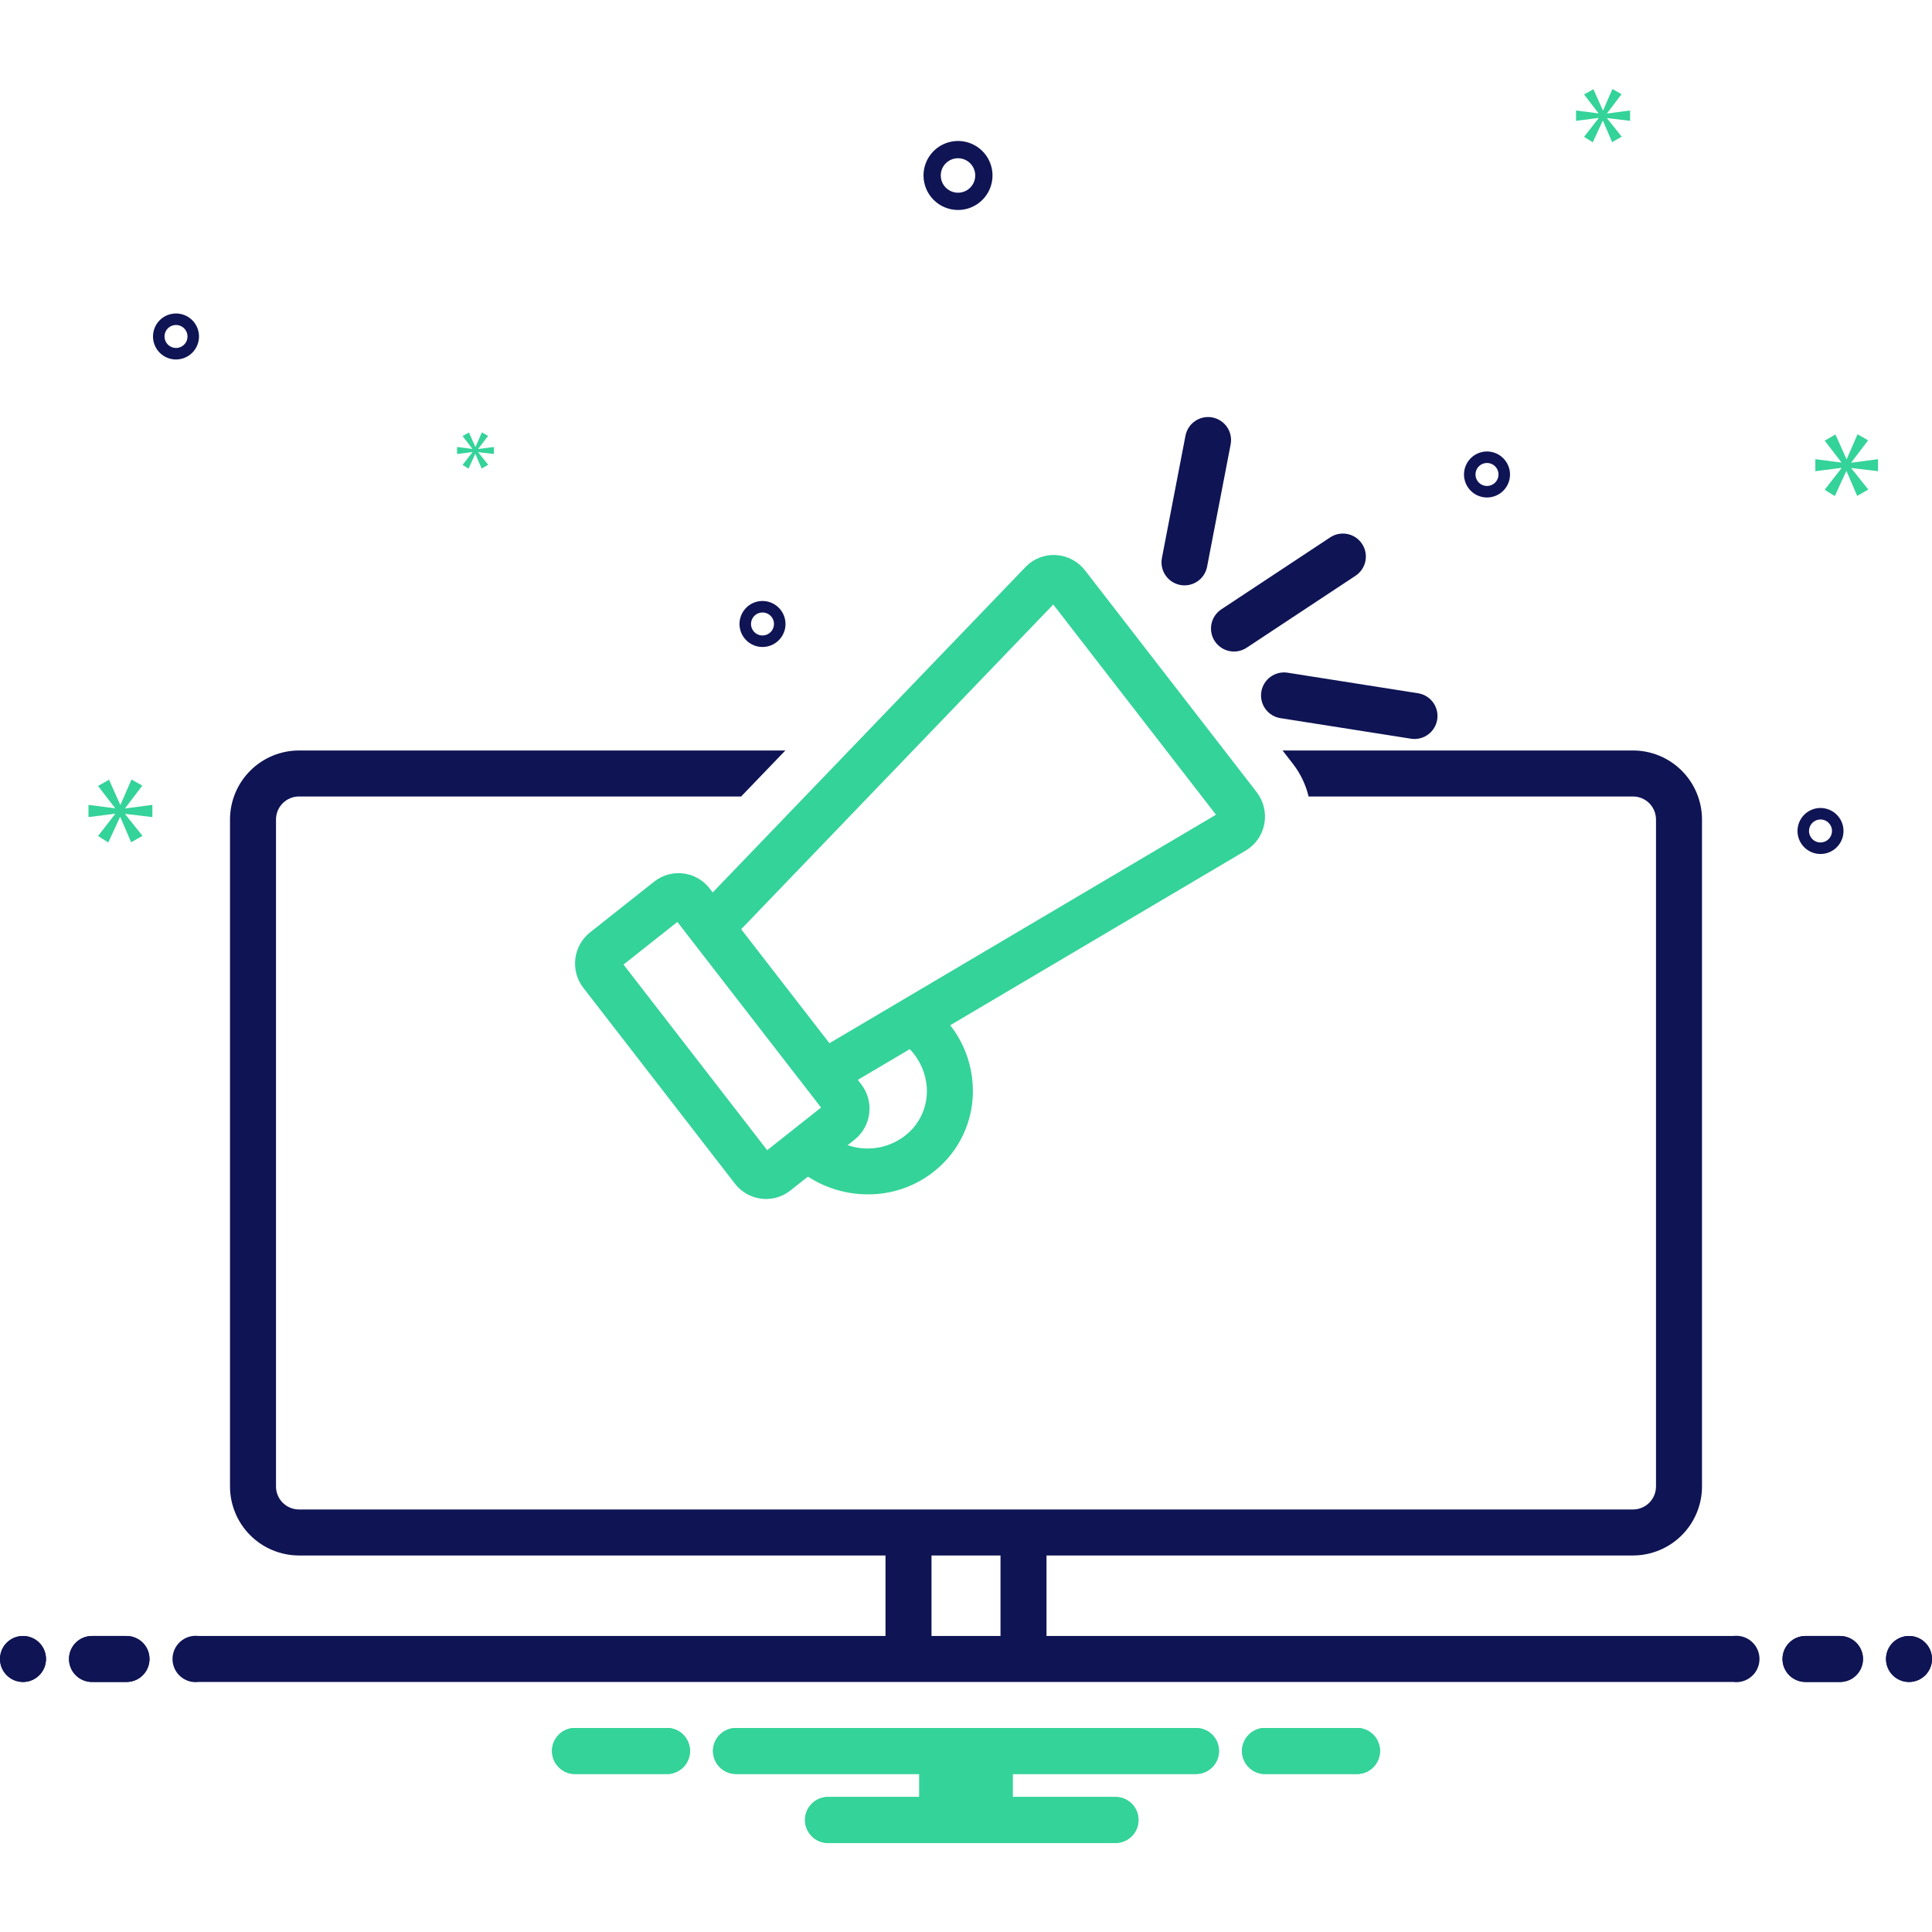 <svg width="168" height="168" viewBox="0 0 168 168" fill="none" xmlns="http://www.w3.org/2000/svg">
<path d="M2 146.259C3.105 146.259 4 145.363 4 144.259C4 143.154 3.105 142.259 2 142.259C0.895 142.259 0 143.154 0 144.259C0 145.363 0.895 146.259 2 146.259Z" fill="#0F1454"/>
<path d="M11 142.259H8C7.47 142.259 6.961 142.47 6.586 142.845C6.211 143.22 6 143.729 6 144.259C6 144.79 6.211 145.298 6.586 145.673C6.961 146.049 7.47 146.259 8 146.259H11C11.53 146.259 12.039 146.049 12.414 145.673C12.789 145.298 13 144.79 13 144.259C13 143.729 12.789 143.22 12.414 142.845C12.039 142.47 11.53 142.259 11 142.259Z" fill="#0F1454"/>
<path d="M160 142.259H157C156.47 142.259 155.961 142.47 155.586 142.845C155.211 143.22 155 143.729 155 144.259C155 144.79 155.211 145.298 155.586 145.673C155.961 146.049 156.47 146.259 157 146.259H160C160.53 146.259 161.039 146.049 161.414 145.673C161.789 145.298 162 144.79 162 144.259C162 143.729 161.789 143.22 161.414 142.845C161.039 142.47 160.53 142.259 160 142.259Z" fill="#0F1454"/>
<path d="M166 146.259C167.105 146.259 168 145.363 168 144.259C168 143.154 167.105 142.259 166 142.259C164.895 142.259 164 143.154 164 144.259C164 145.363 164.895 146.259 166 146.259Z" fill="#0F1454"/>
<path d="M118.154 150.259H109.846C109.343 150.3 108.874 150.528 108.532 150.898C108.19 151.269 108 151.755 108 152.259C108 152.764 108.19 153.25 108.532 153.62C108.874 153.991 109.343 154.219 109.846 154.259H118.154C118.657 154.219 119.126 153.991 119.468 153.62C119.81 153.25 120 152.764 120 152.259C120 151.755 119.81 151.269 119.468 150.898C119.126 150.528 118.657 150.3 118.154 150.259Z" fill="#34D399"/>
<path d="M58.154 150.259H49.846C49.343 150.3 48.874 150.528 48.532 150.898C48.19 151.269 48 151.755 48 152.259C48 152.764 48.19 153.25 48.532 153.62C48.874 153.991 49.343 154.219 49.846 154.259H58.154C58.657 154.219 59.126 153.991 59.468 153.62C59.81 153.25 60 152.764 60 152.259C60 151.755 59.81 151.269 59.468 150.898C59.126 150.528 58.657 150.3 58.154 150.259Z" fill="#34D399"/>
<path d="M104 150.259H64C63.47 150.259 62.961 150.47 62.586 150.845C62.211 151.22 62 151.729 62 152.259C62 152.79 62.211 153.298 62.586 153.673C62.961 154.049 63.47 154.259 64 154.259H79.94V156.259H72C71.47 156.259 70.961 156.47 70.586 156.845C70.211 157.22 70 157.729 70 158.259C70 158.79 70.211 159.298 70.586 159.673C70.961 160.049 71.47 160.259 72 160.259H97C97.53 160.259 98.039 160.049 98.414 159.673C98.789 159.298 99 158.79 99 158.259C99 157.729 98.789 157.22 98.414 156.845C98.039 156.47 97.53 156.259 97 156.259H88.06V154.259H104C104.53 154.259 105.039 154.049 105.414 153.673C105.789 153.298 106 152.79 106 152.259C106 151.729 105.789 151.22 105.414 150.845C105.039 150.47 104.53 150.259 104 150.259Z" fill="#34D399"/>
<path d="M2 146.259C3.105 146.259 4 145.363 4 144.259C4 143.154 3.105 142.259 2 142.259C0.895 142.259 0 143.154 0 144.259C0 145.363 0.895 146.259 2 146.259Z" fill="#0F1454"/>
<path d="M11 142.259H8C7.47 142.259 6.961 142.47 6.586 142.845C6.211 143.22 6 143.729 6 144.259C6 144.79 6.211 145.298 6.586 145.673C6.961 146.049 7.47 146.259 8 146.259H11C11.53 146.259 12.039 146.049 12.414 145.673C12.789 145.298 13 144.79 13 144.259C13 143.729 12.789 143.22 12.414 142.845C12.039 142.47 11.53 142.259 11 142.259Z" fill="#0F1454"/>
<path d="M160 142.259H157C156.47 142.259 155.961 142.47 155.586 142.845C155.211 143.22 155 143.729 155 144.259C155 144.79 155.211 145.298 155.586 145.673C155.961 146.049 156.47 146.259 157 146.259H160C160.53 146.259 161.039 146.049 161.414 145.673C161.789 145.298 162 144.79 162 144.259C162 143.729 161.789 143.22 161.414 142.845C161.039 142.47 160.53 142.259 160 142.259Z" fill="#0F1454"/>
<path d="M166 146.259C167.105 146.259 168 145.363 168 144.259C168 143.154 167.105 142.259 166 142.259C164.895 142.259 164 143.154 164 144.259C164 145.363 164.895 146.259 166 146.259Z" fill="#0F1454"/>
<path d="M118.154 150.259H109.846C109.343 150.3 108.874 150.528 108.532 150.898C108.19 151.269 108 151.755 108 152.259C108 152.764 108.19 153.25 108.532 153.62C108.874 153.991 109.343 154.219 109.846 154.259H118.154C118.657 154.219 119.126 153.991 119.468 153.62C119.81 153.25 120 152.764 120 152.259C120 151.755 119.81 151.269 119.468 150.898C119.126 150.528 118.657 150.3 118.154 150.259Z" fill="#34D399"/>
<path d="M58.154 150.259H49.846C49.343 150.3 48.874 150.528 48.532 150.898C48.19 151.269 48 151.755 48 152.259C48 152.764 48.19 153.25 48.532 153.62C48.874 153.991 49.343 154.219 49.846 154.259H58.154C58.657 154.219 59.126 153.991 59.468 153.62C59.81 153.25 60 152.764 60 152.259C60 151.755 59.81 151.269 59.468 150.898C59.126 150.528 58.657 150.3 58.154 150.259Z" fill="#34D399"/>
<path d="M104 150.259H64C63.47 150.259 62.961 150.47 62.586 150.845C62.211 151.22 62 151.729 62 152.259C62 152.79 62.211 153.298 62.586 153.673C62.961 154.049 63.47 154.259 64 154.259H79.94V156.259H72C71.47 156.259 70.961 156.47 70.586 156.845C70.211 157.22 70 157.729 70 158.259C70 158.79 70.211 159.298 70.586 159.673C70.961 160.049 71.47 160.259 72 160.259H97C97.53 160.259 98.039 160.049 98.414 159.673C98.789 159.298 99 158.79 99 158.259C99 157.729 98.789 157.22 98.414 156.845C98.039 156.47 97.53 156.259 97 156.259H88.06V154.259H104C104.53 154.259 105.039 154.049 105.414 153.673C105.789 153.298 106 152.79 106 152.259C106 151.729 105.789 151.22 105.414 150.845C105.039 150.47 104.53 150.259 104 150.259Z" fill="#34D399"/>
<path d="M61.706 77.257C61.431 76.898 61.087 76.599 60.694 76.374C60.302 76.15 59.869 76.006 59.421 75.951C58.972 75.896 58.517 75.93 58.082 76.052C57.647 76.174 57.241 76.381 56.886 76.661L51.301 81.084C50.593 81.65 50.136 82.471 50.028 83.371C49.92 84.271 50.169 85.178 50.723 85.895L63.908 102.929C64.184 103.288 64.529 103.589 64.923 103.813C65.317 104.037 65.752 104.18 66.202 104.234C66.341 104.251 66.481 104.26 66.621 104.26C67.386 104.26 68.129 104 68.728 103.523L70.254 102.315C71.803 103.319 73.609 103.855 75.455 103.858C76.752 103.866 78.036 103.6 79.223 103.075C80.409 102.55 81.471 101.78 82.337 100.815C83.129 99.928 83.736 98.892 84.121 97.767C84.505 96.642 84.661 95.451 84.578 94.265C84.458 92.403 83.778 90.621 82.627 89.151L108.329 73.959L108.336 73.955C108.751 73.707 109.108 73.373 109.385 72.976C109.661 72.58 109.85 72.129 109.939 71.654C110.031 71.169 110.018 70.671 109.902 70.192C109.787 69.712 109.571 69.263 109.269 68.873L94.352 49.602C94.049 49.21 93.666 48.888 93.229 48.657C92.791 48.426 92.309 48.292 91.814 48.264C91.328 48.236 90.84 48.314 90.386 48.492C89.932 48.67 89.522 48.945 89.184 49.296L61.975 77.604L61.706 77.257ZM66.712 100.017L54.218 83.876L58.901 80.168L71.396 96.308L66.712 100.017ZM79.349 98.156C78.651 98.917 77.745 99.457 76.743 99.71C75.741 99.963 74.687 99.917 73.711 99.578L74.314 99.1C75.021 98.534 75.478 97.713 75.586 96.813C75.694 95.913 75.444 95.007 74.891 94.289L74.591 93.902L79.111 91.23C79.973 92.123 80.495 93.289 80.587 94.526C80.633 95.183 80.548 95.843 80.335 96.466C80.123 97.09 79.787 97.664 79.349 98.156ZM91.588 52.566L105.737 70.845L72.124 90.714L64.45 80.801L91.588 52.566Z" fill="#34D399"/>
<path d="M105.636 55.758C105.78 55.977 105.967 56.165 106.185 56.312C106.402 56.459 106.647 56.562 106.904 56.615C107.161 56.667 107.426 56.668 107.684 56.618C107.942 56.569 108.187 56.468 108.406 56.323L117.878 50.062C118.319 49.769 118.626 49.313 118.731 48.794C118.837 48.275 118.732 47.735 118.44 47.293C118.148 46.852 117.693 46.544 117.174 46.437C116.655 46.33 116.115 46.434 115.673 46.725L106.201 52.986C105.982 53.131 105.794 53.318 105.646 53.535C105.499 53.753 105.397 53.998 105.344 54.255C105.292 54.512 105.29 54.778 105.34 55.035C105.39 55.293 105.491 55.539 105.636 55.758Z" fill="#0F1454"/>
<path d="M102.622 50.865C102.88 50.915 103.145 50.913 103.403 50.861C103.66 50.808 103.904 50.705 104.122 50.558C104.34 50.411 104.526 50.222 104.67 50.002C104.815 49.783 104.915 49.537 104.964 49.279L107.014 38.637C107.112 38.117 107.001 37.579 106.703 37.141C106.406 36.703 105.947 36.401 105.427 36.3C104.907 36.2 104.369 36.31 103.93 36.606C103.491 36.903 103.188 37.361 103.086 37.88L101.036 48.522C100.986 48.78 100.988 49.045 101.041 49.303C101.094 49.56 101.197 49.804 101.344 50.022C101.491 50.239 101.68 50.426 101.899 50.57C102.118 50.715 102.364 50.815 102.622 50.865Z" fill="#0F1454"/>
<path d="M109.679 60.161C109.596 60.685 109.725 61.22 110.037 61.649C110.349 62.078 110.819 62.365 111.343 62.448L122.688 64.234C122.792 64.251 122.898 64.259 123.003 64.259C123.506 64.258 123.99 64.068 124.359 63.726C124.728 63.384 124.955 62.915 124.994 62.414C125.033 61.912 124.881 61.414 124.569 61.019C124.258 60.624 123.808 60.361 123.311 60.283L111.966 58.496C111.442 58.414 110.907 58.543 110.478 58.855C110.049 59.167 109.761 59.637 109.679 60.161Z" fill="#0F1454"/>
<path d="M150.721 142.259L91 142.259V135.259H142C143.591 135.257 145.116 134.625 146.241 133.5C147.366 132.375 147.998 130.85 148 129.259V71.259C147.998 69.668 147.366 68.143 146.241 67.018C145.116 65.893 143.591 65.26 142 65.259H111.529L112.432 66.424C113.081 67.262 113.544 68.228 113.792 69.259H142C142.53 69.259 143.039 69.47 143.414 69.845C143.788 70.22 143.999 70.728 144 71.259V129.259C143.999 129.789 143.788 130.298 143.414 130.673C143.039 131.048 142.53 131.258 142 131.259H26C25.47 131.259 24.961 131.048 24.586 130.673C24.211 130.298 24 129.789 24 129.259V71.259C24 70.728 24.211 70.22 24.586 69.845C24.961 69.47 25.47 69.259 26 69.259H64.447L68.292 65.259H26C24.409 65.26 22.884 65.893 21.759 67.018C20.634 68.143 20.002 69.668 20 71.259V129.259C20.002 130.85 20.634 132.375 21.759 133.5C22.884 134.625 24.409 135.257 26 135.259H77V142.259L17.279 142.259C16.994 142.222 16.705 142.246 16.43 142.329C16.156 142.413 15.902 142.554 15.687 142.743C15.471 142.933 15.298 143.166 15.18 143.427C15.062 143.689 15 143.972 15 144.259C15 144.546 15.062 144.83 15.18 145.091C15.298 145.353 15.471 145.586 15.687 145.775C15.902 145.964 16.156 146.105 16.43 146.189C16.705 146.272 16.994 146.296 17.279 146.259H150.721C151.006 146.296 151.295 146.272 151.57 146.189C151.844 146.105 152.098 145.964 152.313 145.775C152.529 145.586 152.702 145.353 152.82 145.091C152.938 144.83 153 144.546 153 144.259C153 143.972 152.938 143.689 152.82 143.427C152.702 143.166 152.529 142.933 152.313 142.743C152.098 142.554 151.844 142.413 151.57 142.329C151.295 142.246 151.006 142.222 150.721 142.259ZM81 135.259H87V142.259H81V135.259Z" fill="#0F1454"/>
<path d="M83.305 18.259C83.898 18.259 84.478 18.083 84.971 17.754C85.465 17.424 85.849 16.956 86.076 16.407C86.303 15.859 86.363 15.256 86.247 14.674C86.131 14.092 85.846 13.557 85.426 13.138C85.007 12.718 84.472 12.433 83.89 12.317C83.308 12.201 82.705 12.261 82.157 12.488C81.609 12.715 81.14 13.099 80.81 13.593C80.481 14.086 80.305 14.666 80.305 15.259C80.306 16.055 80.622 16.817 81.184 17.38C81.747 17.942 82.509 18.258 83.305 18.259ZM83.305 13.759C83.601 13.759 83.891 13.847 84.138 14.012C84.385 14.177 84.577 14.411 84.691 14.685C84.804 14.959 84.834 15.261 84.776 15.552C84.718 15.843 84.575 16.11 84.365 16.32C84.156 16.53 83.888 16.673 83.597 16.73C83.306 16.788 83.005 16.759 82.731 16.645C82.457 16.532 82.222 16.339 82.058 16.093C81.893 15.846 81.805 15.556 81.805 15.259C81.805 14.862 81.963 14.48 82.245 14.199C82.526 13.918 82.907 13.76 83.305 13.759Z" fill="#0F1454"/>
<path d="M158.305 70.259C157.909 70.259 157.522 70.377 157.194 70.596C156.865 70.816 156.608 71.129 156.457 71.494C156.306 71.859 156.266 72.261 156.343 72.65C156.42 73.037 156.611 73.394 156.89 73.674C157.17 73.953 157.527 74.144 157.915 74.221C158.302 74.298 158.705 74.258 159.07 74.107C159.436 73.956 159.748 73.699 159.968 73.37C160.187 73.041 160.305 72.655 160.305 72.259C160.304 71.729 160.093 71.221 159.718 70.846C159.343 70.471 158.835 70.26 158.305 70.259ZM158.305 73.259C158.107 73.259 157.914 73.201 157.749 73.091C157.585 72.981 157.456 72.825 157.381 72.642C157.305 72.459 157.285 72.258 157.324 72.064C157.362 71.87 157.458 71.692 157.598 71.552C157.737 71.412 157.916 71.317 158.11 71.278C158.304 71.24 158.505 71.26 158.687 71.335C158.87 71.411 159.026 71.539 159.136 71.704C159.246 71.868 159.305 72.061 159.305 72.259C159.304 72.524 159.199 72.779 159.011 72.966C158.824 73.154 158.57 73.259 158.305 73.259Z" fill="#0F1454"/>
<path d="M66.305 52.259C65.909 52.259 65.522 52.377 65.194 52.596C64.865 52.816 64.608 53.129 64.457 53.494C64.306 53.859 64.266 54.261 64.343 54.65C64.42 55.037 64.611 55.394 64.891 55.673C65.17 55.953 65.526 56.144 65.915 56.221C66.302 56.298 66.705 56.258 67.07 56.107C67.436 55.956 67.748 55.699 67.968 55.37C68.187 55.041 68.305 54.655 68.305 54.259C68.304 53.729 68.093 53.221 67.718 52.846C67.343 52.471 66.835 52.26 66.305 52.259ZM66.305 55.259C66.107 55.259 65.914 55.201 65.749 55.091C65.585 54.981 65.457 54.825 65.381 54.642C65.305 54.459 65.285 54.258 65.324 54.064C65.362 53.87 65.458 53.692 65.598 53.552C65.737 53.412 65.916 53.317 66.11 53.279C66.304 53.24 66.505 53.26 66.687 53.335C66.87 53.411 67.026 53.539 67.136 53.704C67.246 53.868 67.305 54.062 67.305 54.259C67.304 54.524 67.199 54.779 67.011 54.966C66.824 55.154 66.57 55.259 66.305 55.259Z" fill="#0F1454"/>
<path d="M129.305 39.259C128.909 39.259 128.522 39.377 128.194 39.596C127.865 39.816 127.608 40.129 127.457 40.494C127.306 40.859 127.266 41.261 127.343 41.65C127.42 42.037 127.611 42.394 127.89 42.673C128.17 42.953 128.527 43.144 128.915 43.221C129.302 43.298 129.705 43.258 130.07 43.107C130.436 42.956 130.748 42.699 130.968 42.37C131.187 42.041 131.305 41.655 131.305 41.259C131.304 40.729 131.093 40.221 130.718 39.846C130.343 39.471 129.835 39.26 129.305 39.259ZM129.305 42.259C129.107 42.259 128.914 42.201 128.749 42.091C128.585 41.981 128.456 41.825 128.381 41.642C128.305 41.459 128.285 41.258 128.324 41.064C128.362 40.87 128.458 40.692 128.598 40.552C128.737 40.412 128.916 40.317 129.11 40.279C129.304 40.24 129.505 40.26 129.687 40.335C129.87 40.411 130.026 40.539 130.136 40.704C130.246 40.868 130.305 41.062 130.305 41.259C130.304 41.524 130.199 41.779 130.011 41.966C129.824 42.154 129.57 42.259 129.305 42.259Z" fill="#0F1454"/>
<path d="M17.305 29.259C17.305 28.864 17.187 28.477 16.968 28.148C16.748 27.819 16.436 27.563 16.07 27.412C15.705 27.26 15.303 27.221 14.915 27.298C14.527 27.375 14.17 27.565 13.89 27.845C13.611 28.125 13.42 28.481 13.343 28.869C13.266 29.257 13.306 29.659 13.457 30.025C13.608 30.39 13.865 30.703 14.194 30.922C14.522 31.142 14.909 31.259 15.305 31.259C15.835 31.259 16.343 31.048 16.718 30.673C17.093 30.298 17.304 29.79 17.305 29.259ZM14.305 29.259C14.305 29.061 14.363 28.868 14.473 28.704C14.583 28.539 14.739 28.411 14.922 28.335C15.105 28.26 15.306 28.24 15.5 28.279C15.694 28.317 15.872 28.412 16.012 28.552C16.152 28.692 16.247 28.87 16.285 29.064C16.324 29.258 16.304 29.459 16.229 29.642C16.153 29.825 16.025 29.981 15.86 30.091C15.696 30.201 15.502 30.259 15.305 30.259C15.04 30.259 14.785 30.154 14.598 29.966C14.41 29.779 14.305 29.524 14.305 29.259Z" fill="#0F1454"/>
<path d="M10.888 70.271L12.375 68.315L11.436 67.783L10.481 69.973H10.45L9.48 67.799L8.525 68.346L9.996 70.255V70.287L7.695 69.989V71.053L10.011 70.756V70.787L8.525 72.696L9.416 73.259L10.434 71.053H10.465L11.404 73.243L12.39 72.68L10.888 70.803V70.771L13.25 71.053V69.989L10.888 70.302V70.271Z" fill="#34D399"/>
<path d="M41.081 39.326L40.225 40.425L40.739 40.75L41.325 39.479H41.342L41.883 40.741L42.451 40.416L41.586 39.335V39.317L42.946 39.479V38.866L41.586 39.046V39.029L42.442 37.902L41.902 37.596L41.352 38.857H41.334L40.775 37.605L40.225 37.92L41.072 39.02V39.038L39.747 38.866V39.479L41.081 39.308V39.326Z" fill="#34D399"/>
<path d="M163.305 40.973V39.929L160.988 40.236V40.206L162.446 38.287L161.525 37.766L160.589 39.914H160.558L159.607 37.781L158.67 38.318L160.113 40.191V40.221L157.856 39.929V40.973L160.128 40.682V40.712L158.67 42.584L159.545 43.137L160.543 40.973H160.573L161.494 43.122L162.461 42.569L160.988 40.727V40.697L163.305 40.973Z" fill="#34D399"/>
<path d="M139.748 9.845L141.006 8.191L140.211 7.741L139.404 9.594H139.377L138.557 7.754L137.748 8.217L138.993 9.832V9.859L137.047 9.607V10.507L139.006 10.256V10.282L137.748 11.897L138.503 12.374L139.364 10.507H139.39L140.185 12.361L141.019 11.884L139.748 10.295V10.269L141.746 10.507V9.607L139.748 9.872V9.845Z" fill="#34D399"/>
</svg>
